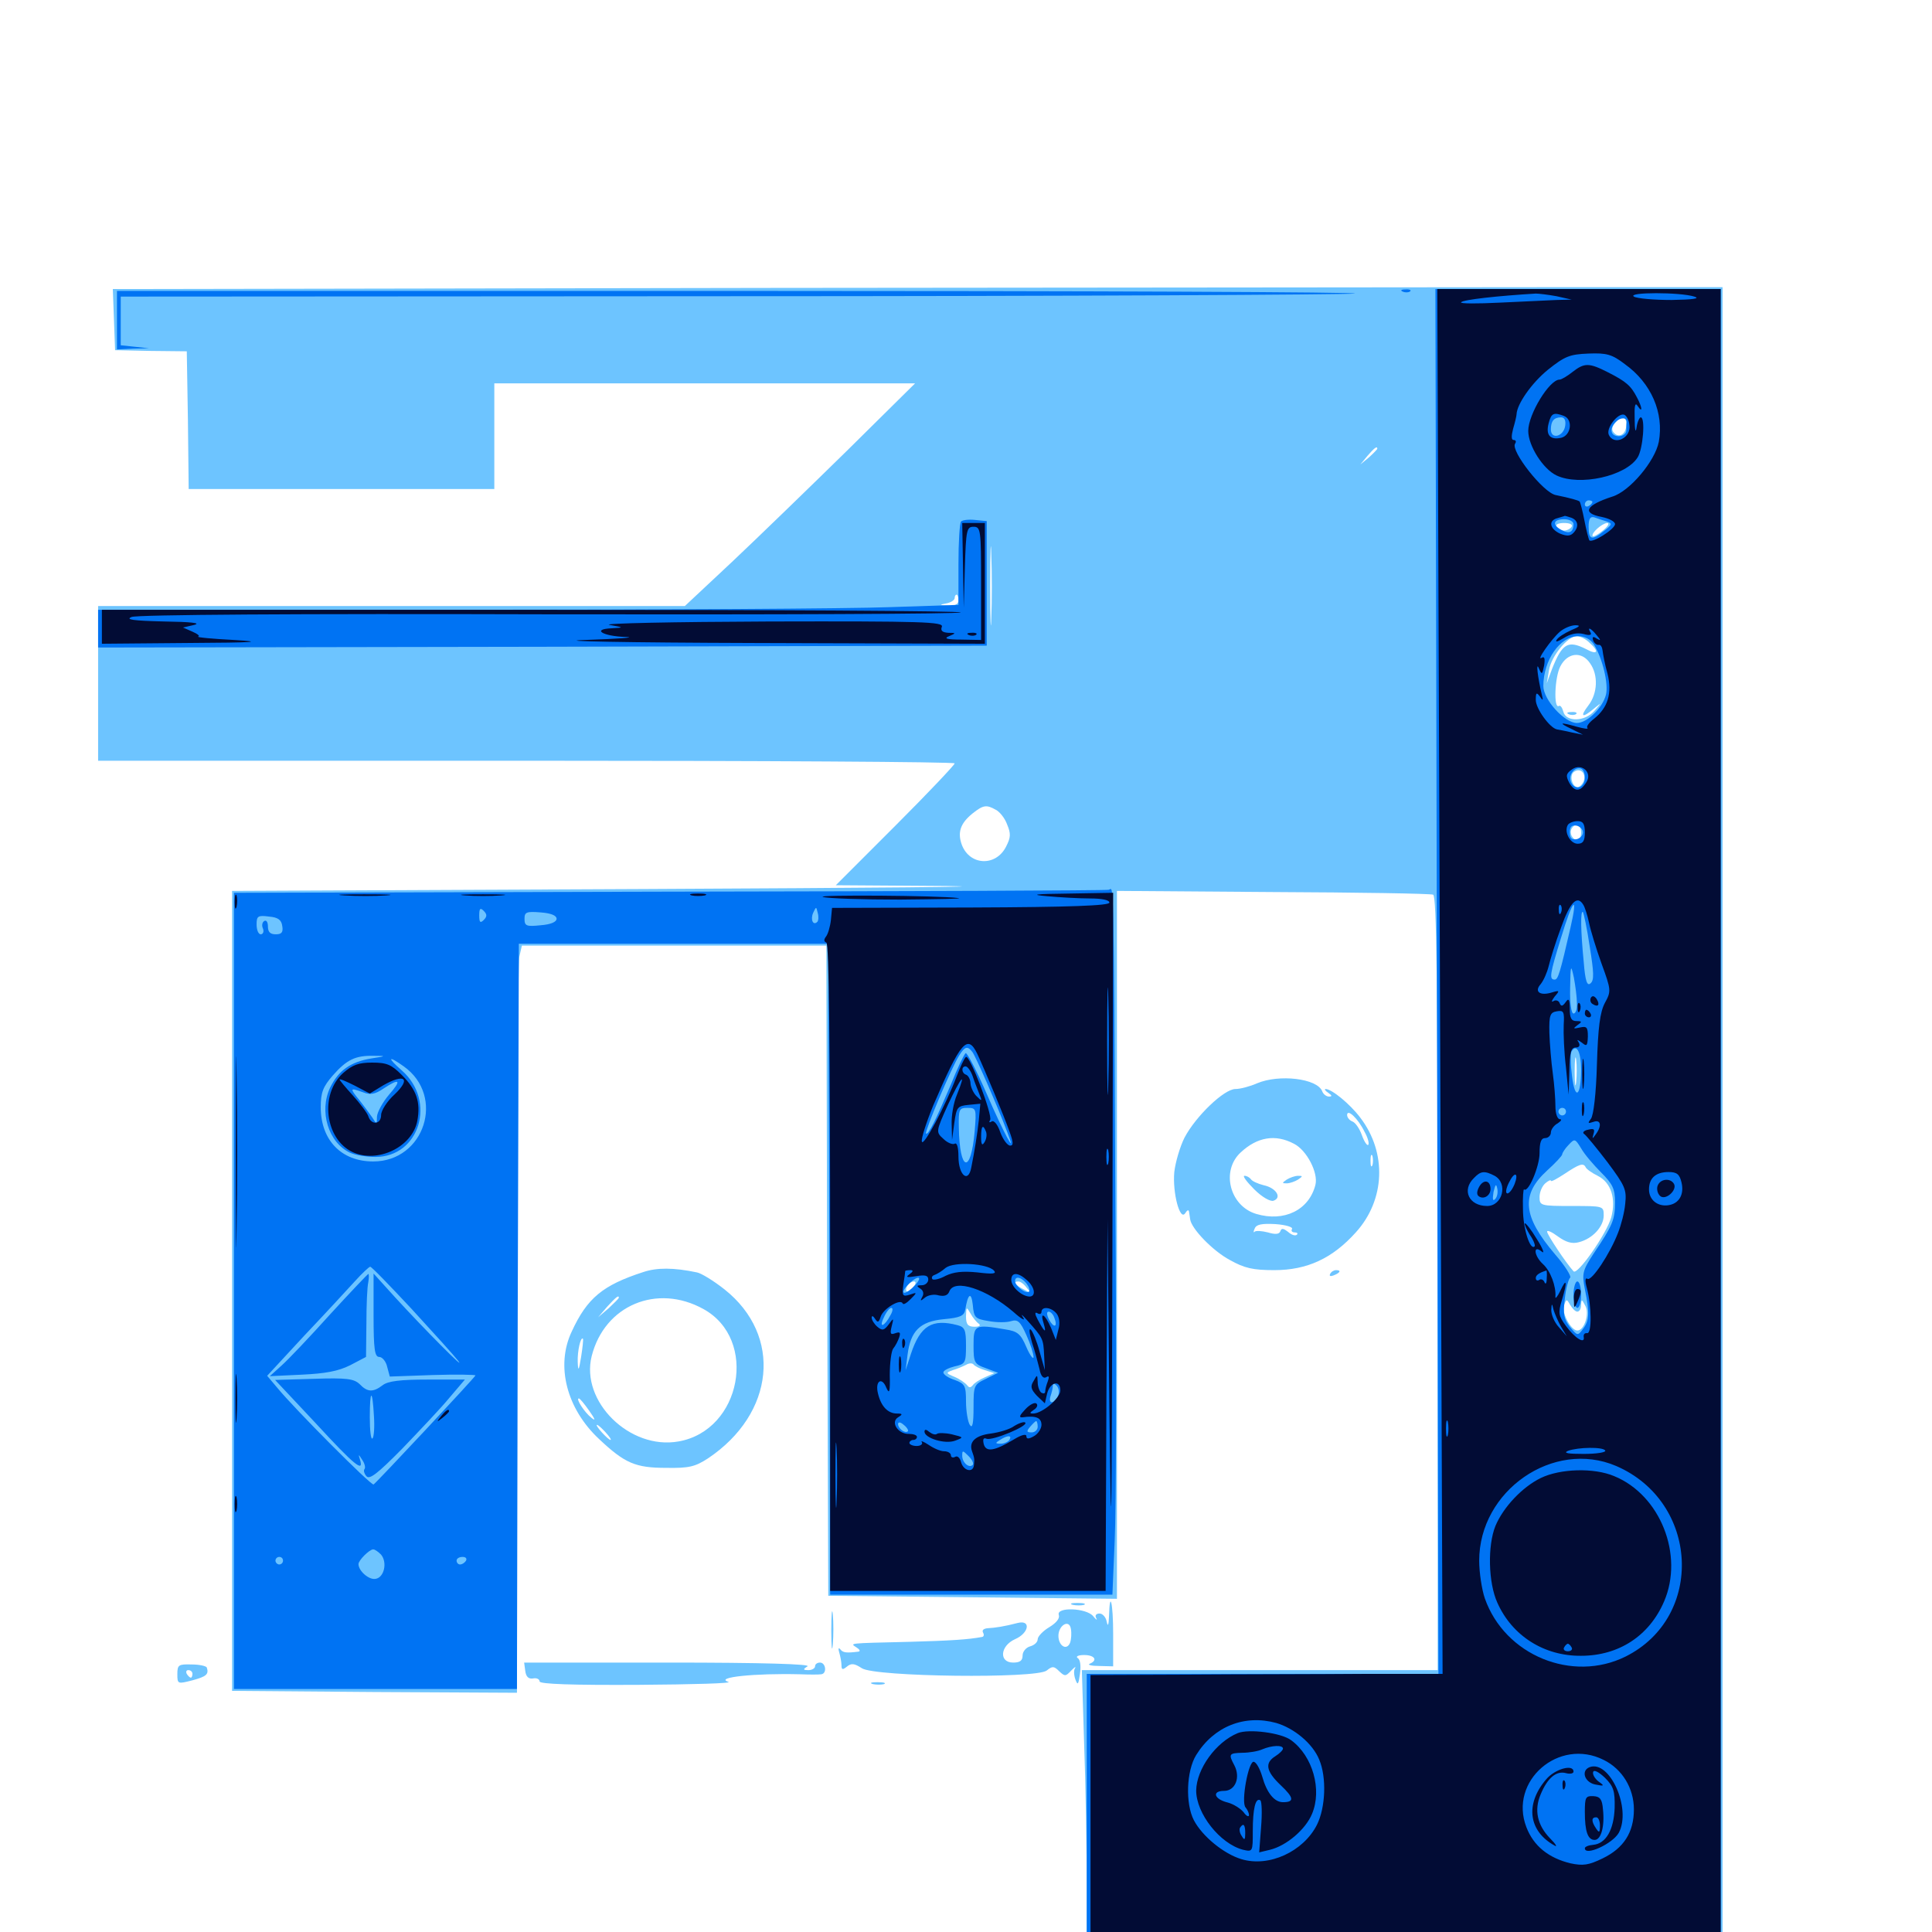<svg xmlns="http://www.w3.org/2000/svg" viewBox="0 -1000 1000 1000">
	<path fill="#6dc4ff" d="M400.781 -850.977L58.398 -850.391L58.984 -834.57L59.57 -818.75L78.125 -818.359L96.68 -818.164L97.266 -782.617L97.656 -746.875H176.758H255.859V-774.219V-801.562H364.844H473.633L438.477 -766.797C419.141 -747.852 392.383 -721.875 378.906 -709.18L354.492 -686.328H202.734H50.781V-646.289V-606.25H272.461C394.336 -606.25 494.141 -605.664 494.141 -604.883C494.141 -604.102 480.273 -589.453 463.477 -572.656L432.617 -541.797L490.234 -541.406C521.875 -541.016 451.562 -540.43 333.984 -539.844L120.117 -538.867V-331.836V-124.805L193.75 -124.219L267.578 -123.828V-311.133C267.578 -414.062 268.164 -501.172 268.75 -504.492L270.117 -510.547H348.828H427.734L428.125 -342.383L428.711 -174.023L503.516 -173.242L578.125 -172.461V-355.664V-538.867L658.594 -538.281C702.93 -538.086 740.43 -537.5 741.797 -536.914C743.555 -536.328 744.141 -494.141 744.141 -335.742V-135.547H651.953H559.961L561.133 -97.852C561.914 -77.344 562.5 -42.578 562.5 -20.703V18.75L727.148 18.359L891.602 17.773V-416.797V-851.367H817.383C776.562 -851.367 589.062 -851.172 400.781 -850.977ZM841.797 -780.273C841.797 -775.586 838.281 -773.047 835.547 -775.781C833.984 -777.344 834.18 -778.906 835.938 -781.055C839.258 -785.156 841.797 -784.766 841.797 -780.273ZM712.891 -767.773C712.891 -767.383 710.938 -765.43 708.594 -763.281L704.102 -759.57L707.812 -764.062C711.328 -768.164 712.891 -769.336 712.891 -767.773ZM507.422 -731.836C509.18 -732.422 507.617 -732.812 503.906 -732.812C500.195 -732.812 498.633 -732.422 500.586 -731.836C502.344 -731.445 505.469 -731.445 507.422 -731.836ZM513.086 -679.883C512.891 -671.094 512.5 -678.906 512.5 -697.07C512.5 -715.43 512.891 -722.461 513.086 -713.086C513.477 -703.711 513.477 -688.672 513.086 -679.883ZM813.477 -727.344C812.891 -726.367 811.133 -725.391 809.57 -725.391C808.008 -725.391 806.25 -726.367 805.664 -727.344C804.883 -728.516 806.641 -729.297 809.57 -729.297C812.5 -729.297 814.258 -728.516 813.477 -727.344ZM829.883 -725.586C827.344 -723.438 824.805 -722.07 824.414 -722.461C823.242 -723.828 829.102 -729.102 831.836 -729.297C833.203 -729.297 832.422 -727.734 829.883 -725.586ZM496.094 -689.258C496.094 -687.305 494.336 -686.328 490.82 -686.523C486.133 -686.914 485.938 -686.914 489.844 -687.695C492.188 -688.086 494.141 -689.453 494.141 -690.43C494.141 -691.406 494.531 -692.188 495.117 -692.188C495.703 -692.188 496.094 -690.82 496.094 -689.258ZM364.648 -687.109C365.43 -687.695 364.258 -688.281 362.109 -688.086C359.961 -688.086 359.375 -687.5 360.938 -686.914C362.305 -686.328 364.062 -686.523 364.648 -687.109ZM455.469 -686.914C469.727 -687.109 458.594 -687.5 430.664 -687.5C402.734 -687.5 391.016 -687.109 404.688 -686.914C418.359 -686.523 441.211 -686.523 455.469 -686.914ZM822.656 -667.383C827.93 -662.695 826.953 -660.742 820.898 -664.062C811.523 -668.75 808.594 -666.992 803.32 -653.711L800.586 -646.289L801.758 -653.125C802.93 -660.352 811.328 -670.703 816.211 -670.703C817.773 -670.703 820.703 -669.336 822.656 -667.383ZM447.852 -663.477C449.023 -664.062 448.047 -664.453 445.312 -664.453C442.578 -664.453 441.602 -664.062 442.969 -663.477C444.141 -663.086 446.484 -663.086 447.852 -663.477ZM465.43 -663.477C467.773 -663.867 465.43 -664.258 459.961 -664.258C454.688 -664.258 452.539 -663.867 455.664 -663.477C458.594 -663.086 462.891 -663.086 465.43 -663.477ZM508.398 -663.477C509.57 -664.062 508.594 -664.453 505.859 -664.453C503.125 -664.453 502.148 -664.062 503.516 -663.477C504.688 -663.086 507.031 -663.086 508.398 -663.477ZM823.047 -656.641C827.344 -650.586 826.953 -641.016 822.07 -634.766C817.578 -628.906 818.945 -628.125 825 -633.203C829.102 -636.523 829.102 -636.523 825.391 -632.227C820.508 -626.367 810.547 -626.172 809.18 -631.641C808.594 -633.789 807.617 -635.156 806.836 -634.57C804.102 -633.008 804.688 -649.414 807.617 -655.078C811.328 -662.305 818.75 -663.086 823.047 -656.641ZM819.727 -595.703C818.945 -593.945 817.578 -592.578 816.602 -592.578C813.672 -592.578 812.109 -599.023 814.844 -600.586C818.164 -602.734 821.094 -599.609 819.727 -595.703ZM515.43 -580.859C517.383 -579.883 520.117 -576.562 521.289 -573.242C523.242 -568.555 523.242 -566.602 520.703 -561.719C515.43 -551.367 501.953 -551.953 497.852 -562.695C495.508 -569.141 497.07 -573.828 503.32 -578.906C508.984 -583.398 510.547 -583.594 515.43 -580.859ZM818.359 -569.141C818.359 -566.992 817.578 -565.234 816.602 -565.234C813.867 -565.234 812.109 -568.75 813.477 -571.094C815.43 -574.414 818.359 -573.242 818.359 -569.141ZM570.898 -540.43C573.242 -540.82 571.289 -541.211 566.406 -541.211C561.523 -541.211 559.57 -540.82 562.109 -540.43C564.453 -540.039 568.359 -540.039 570.898 -540.43ZM815.82 -439.844C815.43 -436.328 815.039 -438.672 815.039 -445.117C815.039 -451.562 815.43 -454.492 815.82 -451.562C816.211 -448.633 816.211 -443.359 815.82 -439.844ZM820.703 -395.898C821.094 -394.922 823.828 -392.969 826.953 -391.406C833.984 -387.891 836.523 -379.492 833.984 -369.922C831.641 -361.523 816.406 -339.648 814.453 -341.992C810.547 -346.289 800.781 -360.938 800.781 -362.5C800.781 -363.477 803.32 -362.305 806.445 -359.961C810.547 -357.031 813.672 -356.055 817.188 -357.031C824.219 -358.789 830.078 -365.039 830.078 -370.898C830.078 -375.781 829.883 -375.781 813.477 -375.781C797.266 -375.781 796.875 -375.977 796.875 -380.469C796.875 -383.008 798.242 -386.133 799.805 -387.5C801.367 -388.867 802.734 -389.453 802.734 -388.867C802.734 -388.086 805.859 -389.844 809.766 -392.383C817.383 -397.461 819.531 -398.242 820.703 -395.898ZM472.656 -333.789C471.289 -332.031 469.727 -331.25 469.336 -331.641C467.969 -333.008 470.703 -336.719 473.047 -336.719C474.219 -336.719 474.219 -335.547 472.656 -333.789ZM531.445 -333.398C533.984 -330.469 533.789 -330.469 529.883 -332.617C525.195 -334.961 524.219 -336.719 527.148 -336.719C528.125 -336.719 530.078 -335.352 531.445 -333.398ZM816.406 -321.094C817.578 -321.094 818.359 -322.656 818.359 -324.609C818.555 -327.734 818.75 -327.539 820.508 -324.219C822.852 -320.312 820.117 -311.328 816.406 -311.328C813.086 -311.328 808.008 -320.898 809.57 -324.414C810.742 -327.734 810.938 -327.734 812.695 -324.609C813.867 -322.656 815.43 -321.094 816.406 -321.094ZM506.641 -314.844C507.812 -313.867 506.836 -313.281 504.492 -313.281C500.977 -313.281 500 -314.453 500 -318.75C500.195 -323.633 500.195 -323.828 502.344 -320.117C503.516 -317.969 505.469 -315.625 506.641 -314.844ZM509.766 -290.82L514.648 -289.258L509.766 -287.109C507.031 -285.938 504.297 -284.18 503.516 -283.008C502.344 -281.641 501.562 -281.641 500.586 -283.008C499.609 -284.18 496.875 -286.133 494.141 -287.305C489.453 -289.258 489.453 -289.453 493.164 -290.82C495.312 -291.406 498.438 -292.773 500 -293.555C501.562 -294.531 503.32 -294.531 503.906 -293.75C504.492 -292.969 507.031 -291.602 509.766 -290.82ZM812.109 -630.273C810.547 -630.859 811.133 -631.445 813.281 -631.445C815.43 -631.641 816.602 -631.055 815.82 -630.469C815.234 -629.883 813.477 -629.688 812.109 -630.273ZM650.586 -439.258C647.07 -437.695 641.992 -436.328 639.453 -436.328C633.594 -436.328 618.945 -422.266 613.086 -411.133C610.742 -406.445 608.398 -398.438 607.812 -393.359C606.836 -382.617 610.742 -367.773 613.477 -372.07C614.453 -373.633 615.234 -374.023 615.43 -372.852C615.625 -371.875 615.82 -370.117 616.016 -368.945C616.602 -364.062 627.734 -352.539 636.523 -347.852C644.141 -343.555 648.633 -342.578 659.57 -342.578C676.562 -342.578 689.648 -348.633 701.758 -362.109C716.992 -378.906 717.969 -403.32 704.102 -421.484C698.633 -428.711 689.258 -436.328 686.133 -436.328C685.352 -436.328 685.938 -435.352 687.5 -434.375C689.453 -433.008 689.648 -432.422 687.891 -432.422C686.523 -432.422 684.961 -433.594 684.375 -435.156C681.836 -441.797 662.109 -444.141 650.586 -439.258ZM706.25 -414.258C708.008 -411.133 708.789 -408.203 708.203 -407.422C707.617 -406.836 706.055 -409.18 704.883 -412.5C703.711 -415.82 701.562 -418.945 700 -419.531C698.438 -420.117 697.266 -421.68 697.266 -422.852C697.266 -426.367 702.93 -421.094 706.25 -414.258ZM669.727 -408.008C676.367 -404.688 682.422 -392.969 680.859 -386.719C677.539 -373.633 664.648 -367.383 650.195 -371.68C636.523 -375.781 631.836 -393.945 642.188 -403.516C650.781 -411.523 660.156 -413.086 669.727 -408.008ZM710.352 -396.875C709.766 -395.508 709.375 -396.484 709.375 -399.219C709.375 -401.953 709.766 -402.93 710.352 -401.758C710.742 -400.391 710.742 -398.047 710.352 -396.875ZM668.75 -363.867C668.164 -362.891 668.75 -362.109 670.117 -362.109C671.484 -362.109 671.875 -361.523 671.289 -360.938C670.508 -360.156 668.555 -360.742 666.797 -362.305C664.258 -364.258 663.281 -364.453 662.695 -362.695C662.109 -361.133 660.156 -360.938 656.25 -362.109C653.125 -362.891 650.195 -363.086 649.414 -362.5C648.828 -361.719 648.633 -362.5 649.414 -364.062C650.195 -366.211 652.93 -366.797 660.156 -366.406C665.625 -366.016 669.336 -364.844 668.75 -363.867ZM649.219 -384.375C653.32 -380.273 657.617 -377.93 659.18 -378.516C663.672 -380.078 660.547 -385.156 654.102 -386.523C650.977 -387.305 648.047 -388.672 647.461 -389.648C646.68 -390.625 645.312 -391.406 644.141 -391.406C642.969 -391.406 645.312 -388.281 649.219 -384.375ZM666.016 -389.453C663.477 -387.695 663.477 -387.5 666.016 -387.5C667.578 -387.5 670.312 -388.477 671.875 -389.453C674.414 -391.211 674.414 -391.406 671.875 -391.406C670.312 -391.406 667.578 -390.43 666.016 -389.453ZM333.008 -341.602C311.914 -334.766 303.906 -328.125 295.898 -310.742C287.5 -292.969 293.359 -270.703 310.156 -255.078C323.438 -242.578 328.906 -240.234 344.922 -240.234C356.641 -240.039 359.766 -240.82 366.406 -245.117C401.172 -268.359 405.078 -308.789 375 -332.617C369.336 -337.109 362.891 -341.016 360.742 -341.406C348.633 -343.945 340.039 -343.945 333.008 -341.602ZM320.312 -328.32C320.312 -327.93 317.969 -325.586 315.039 -322.852L309.57 -318.164L314.258 -323.633C318.75 -328.516 320.312 -329.883 320.312 -328.32ZM364.062 -322.461C392.578 -306.836 383.789 -259.57 351.172 -253.906C325.977 -249.414 300.391 -274.609 306.25 -298.047C312.891 -324.414 340.039 -335.742 364.062 -322.461ZM300.781 -297.656C299.609 -290.43 299.219 -289.844 299.023 -295.117C298.828 -300.781 300.586 -308.398 301.758 -307.031C301.953 -306.641 301.562 -302.539 300.781 -297.656ZM304.883 -269.922C308.203 -265.234 308.398 -264.258 306.055 -266.211C302.539 -268.945 297.852 -276.172 299.609 -276.172C300.195 -276.172 302.539 -273.242 304.883 -269.922ZM313.477 -258.594C315.43 -256.445 316.602 -254.688 316.016 -254.688C315.43 -254.688 313.477 -256.445 311.523 -258.594C309.57 -260.742 308.398 -262.5 308.984 -262.5C309.57 -262.5 311.523 -260.742 313.477 -258.594ZM325.195 -249.219C325.781 -249.805 324.805 -250.977 322.852 -251.562C320.117 -252.734 319.922 -252.539 321.68 -250.586C323.047 -249.219 324.609 -248.633 325.195 -249.219ZM688.477 -340.625C687.891 -339.453 688.672 -339.258 690.234 -339.844C693.75 -341.211 694.336 -342.578 691.602 -342.578C690.43 -342.578 689.062 -341.797 688.477 -340.625ZM430.273 -156.055C430.273 -147.461 430.664 -144.141 431.055 -148.828C431.445 -153.32 431.445 -160.352 431.055 -164.453C430.664 -168.359 430.273 -164.648 430.273 -156.055ZM555.273 -169.336C553.32 -169.922 554.492 -170.312 557.617 -170.312C560.938 -170.312 562.305 -169.922 561.133 -169.336C559.766 -168.945 557.031 -168.945 555.273 -169.336ZM574.023 -163.477C573.828 -158.789 573.438 -157.812 572.852 -160.547C572.461 -162.891 570.703 -164.844 569.141 -164.844C567.383 -164.844 566.602 -163.867 567.383 -162.5C568.164 -161.133 567.383 -161.523 565.82 -163.477C562.305 -167.773 546.484 -168.359 548.047 -164.062C548.633 -162.305 546.68 -159.961 543.164 -157.812C539.844 -155.859 537.109 -152.93 537.109 -151.562C537.109 -150 535.352 -148.438 533.203 -147.852C531.055 -147.266 529.297 -145.117 529.297 -143.164C529.297 -140.43 527.93 -139.453 524.414 -139.453C516.992 -139.453 517.578 -148.047 525.391 -151.562C532.617 -154.688 533.789 -161.719 526.758 -159.961C520.117 -158.203 515.039 -157.422 511.133 -157.227C509.18 -157.031 508.203 -156.25 508.789 -155.078C509.375 -154.102 509.375 -152.93 508.398 -152.734C501.367 -151.367 491.797 -150.781 470.703 -150.195C438.477 -149.414 439.844 -149.609 443.359 -147.266C444.922 -146.289 445.508 -145.312 444.336 -145.117C438.086 -144.336 436.328 -144.531 434.961 -146.289C433.984 -147.461 433.789 -146.68 434.375 -144.727C434.961 -142.773 435.547 -139.648 435.547 -138.086C435.547 -135.742 436.133 -135.547 438.281 -137.305C440.625 -139.258 442.188 -139.062 446.094 -136.523C452.93 -132.031 536.523 -131.055 541.797 -135.352C544.727 -137.695 545.508 -137.695 548.242 -134.961C551.172 -132.227 551.562 -132.227 554.492 -135.352C556.25 -137.109 557.031 -137.695 556.445 -136.523C555.664 -135.547 555.859 -132.812 556.641 -130.664C557.812 -127.539 558.203 -127.93 558.984 -133.594C559.57 -137.695 559.18 -141.016 557.812 -141.797C556.641 -142.578 558.008 -143.359 561.133 -143.359C566.602 -143.359 568.359 -140.625 564.062 -138.867C562.695 -138.281 564.844 -137.695 568.945 -137.695L576.172 -137.5V-154.102C576.172 -170.508 574.414 -177.539 574.023 -163.477ZM553.906 -149.805C552.344 -145.703 548.242 -147.656 547.852 -152.734C547.461 -158.594 553.516 -162.305 554.297 -156.836C554.688 -154.688 554.492 -151.562 553.906 -149.805ZM458.984 -142.578C458.984 -142.969 458.203 -143.359 457.031 -143.359C456.055 -143.359 455.078 -142.383 455.078 -141.211C455.078 -140.234 456.055 -139.844 457.031 -140.43C458.203 -141.016 458.984 -141.992 458.984 -142.578ZM91.797 -133.398C91.797 -128.32 91.992 -128.32 99.609 -130.273C106.836 -132.227 108.203 -133.398 107.031 -136.914C106.641 -137.695 103.125 -138.477 99.219 -138.477C92.383 -138.672 91.797 -138.281 91.797 -133.398ZM99.609 -133.594C99.609 -132.617 99.219 -131.641 98.828 -131.641C98.242 -131.641 97.266 -132.617 96.68 -133.594C96.094 -134.766 96.484 -135.547 97.461 -135.547C98.633 -135.547 99.609 -134.766 99.609 -133.594ZM271.875 -135.156C272.266 -132.031 273.633 -130.859 275.977 -131.25C277.734 -131.641 279.297 -130.859 279.297 -129.688C279.297 -128.32 296.094 -127.734 330.664 -127.93C358.789 -128.125 379.688 -128.711 376.953 -129.492C369.727 -131.836 390.82 -133.984 414.062 -133.398C418.945 -133.203 423.828 -133.203 425 -133.398C428.125 -133.594 427.539 -139.453 424.414 -139.453C423.047 -139.453 421.875 -138.672 421.875 -137.5C421.875 -136.523 420.312 -135.547 418.555 -135.547C415.625 -135.547 415.43 -135.938 417.969 -137.5C419.922 -138.672 395.117 -139.453 346.094 -139.453H271.289ZM451.758 -128.32C449.805 -128.906 450.977 -129.297 454.102 -129.297C457.422 -129.297 458.789 -128.906 457.617 -128.32C456.25 -127.93 453.516 -127.93 451.758 -128.32Z"/>
	<path fill="#0073f3" d="M60.547 -834.375V-819.141L68.945 -819.531L77.148 -819.727L69.922 -820.508L62.5 -821.289V-833.984V-846.484L377.539 -846.68C550.586 -846.68 696.289 -847.461 701.172 -848.047C706.055 -848.828 563.867 -849.414 385.352 -849.414H60.547ZM726.172 -849.023C724.609 -849.609 725.195 -850.195 727.344 -850.195C729.492 -850.391 730.664 -849.805 729.883 -849.219C729.297 -848.633 727.539 -848.438 726.172 -849.023ZM743.75 -491.992L744.531 -133.594H653.516H562.5V-58.398V16.797H726.562H890.625V-416.797V-850.391H816.797H742.969ZM810.156 -779.688C809.375 -774.023 802.734 -772.266 802.734 -777.734C802.734 -782.031 804.297 -783.984 808.008 -783.984C809.766 -783.984 810.547 -782.422 810.156 -779.688ZM841.992 -781.445C841.797 -780.664 841.797 -778.711 841.797 -777.148C841.797 -775.586 840.039 -774.219 837.891 -774.219C833.594 -774.219 832.812 -778.125 836.328 -781.641C838.867 -784.18 842.188 -783.984 841.992 -781.445ZM824.219 -740.234C824.219 -739.648 823.438 -738.672 822.266 -738.086C821.289 -737.5 820.312 -737.891 820.312 -738.867C820.312 -740.039 821.289 -741.016 822.266 -741.016C823.438 -741.016 824.219 -740.625 824.219 -740.234ZM831.641 -730.078C834.57 -729.102 834.57 -728.516 830.273 -725.195C824.023 -720.117 822.266 -720.508 822.266 -727.344C822.266 -731.445 823.047 -732.812 825.195 -732.227C826.758 -731.641 829.688 -730.664 831.641 -730.078ZM814.453 -728.711C814.453 -724.609 812.305 -723.438 808.398 -725.586C803.125 -728.32 803.906 -731.25 809.57 -731.25C812.305 -731.25 814.453 -730.078 814.453 -728.711ZM825 -666.406C829.492 -659.18 832.617 -646.094 831.25 -640.43C829.492 -633.594 821.484 -625.781 816.211 -625.781C809.766 -625.781 798.828 -637.891 798.828 -644.922C798.828 -658.203 807.422 -670.703 816.797 -670.703C820.312 -670.703 823.242 -669.141 825 -666.406ZM820.312 -597.461C820.312 -592.578 815.82 -590.625 813.477 -594.531C811.523 -597.656 813.867 -602.344 817.383 -602.344C819.141 -602.344 820.312 -600.586 820.312 -597.461ZM819.336 -569.141C819.336 -567.578 817.773 -566.016 816.016 -565.625C813.477 -565.234 812.5 -566.211 812.5 -569.141C812.5 -572.07 813.477 -573.047 816.016 -572.656C817.773 -572.266 819.336 -570.703 819.336 -569.141ZM812.891 -519.922C807.422 -496.094 806.445 -492.969 804.688 -492.969C801.758 -492.969 802.148 -495.703 808.008 -514.648C814.062 -534.766 816.992 -537.695 812.891 -519.922ZM822.852 -509.961C825 -496.68 825.195 -492.578 823.242 -491.016C821.484 -489.453 820.508 -492.188 819.727 -502.148C818.164 -517.969 817.969 -529.102 819.336 -527.93C819.727 -527.344 821.484 -519.336 822.852 -509.961ZM816.211 -480.859C816.406 -477.734 815.625 -475.391 814.453 -475.391C813.281 -475.391 812.5 -480.859 812.695 -488.672C812.891 -500.781 813.086 -501.172 814.648 -493.945C815.43 -489.648 816.211 -483.789 816.211 -480.859ZM802.148 -487.891C802.93 -488.477 801.758 -489.062 799.609 -488.867C797.461 -488.867 796.875 -488.281 798.438 -487.695C799.805 -487.109 801.562 -487.305 802.148 -487.891ZM818.359 -446.484C818.359 -432.422 815.234 -430.078 813.672 -442.969C812.891 -449.023 812.695 -454.688 813.477 -455.859C816.016 -459.961 818.359 -455.469 818.359 -446.484ZM810.547 -424.609C810.547 -423.633 809.766 -422.656 808.594 -422.656C807.617 -422.656 806.641 -423.633 806.641 -424.609C806.641 -425.781 807.617 -426.562 808.594 -426.562C809.766 -426.562 810.547 -425.781 810.547 -424.609ZM828.711 -393.164C834.766 -387.109 835.938 -384.57 835.938 -377.734C835.938 -368.75 834.766 -365.82 825 -351.367C819.141 -342.383 818.75 -341.016 820.312 -332.812C822.852 -320.312 822.656 -316.406 819.336 -312.109C816.602 -308.398 816.406 -308.594 812.5 -313.281C809.375 -317.383 808.984 -319.922 809.961 -327.93C810.547 -333.398 811.914 -338.086 812.695 -338.672C813.477 -339.258 810.156 -344.727 804.883 -350.781C788.086 -370.508 787.109 -381.641 800.781 -394.141C805.078 -398.047 808.594 -401.758 808.594 -402.539C808.594 -403.125 809.961 -405.469 811.914 -407.422C815.039 -410.742 815.234 -410.742 818.359 -405.664C820.117 -402.539 824.805 -397.07 828.711 -393.164ZM773.828 -379.297C772.656 -378.125 772.461 -379.297 773.047 -383.008C774.023 -387.109 774.414 -387.5 775 -384.766C775.391 -382.812 775 -380.469 773.828 -379.297ZM814.453 -329.883C814.453 -326.172 815.43 -323.047 816.406 -323.047C817.578 -323.047 818.359 -326.172 818.359 -329.883C818.359 -333.594 817.578 -336.719 816.406 -336.719C815.43 -336.719 814.453 -333.594 814.453 -329.883ZM497.461 -730.078C496.68 -729.297 496.094 -719.336 496.094 -707.812V-686.914L460.547 -685.742C441.211 -684.961 341.016 -684.375 237.891 -684.375H50.781V-674.609V-664.844L280.859 -665.234L510.742 -665.82V-698.047V-730.273L504.883 -730.859C501.562 -731.25 498.242 -730.859 497.461 -730.078ZM346.289 -538.477L121.094 -537.891V-331.836V-125.781H194.336H267.578L267.969 -318.75L268.555 -511.523H348.633H428.711L429.297 -343.164L429.688 -174.609H502.734H575.781L576.953 -202.539C577.734 -217.773 577.93 -294.531 577.344 -372.852C576.367 -554.102 576.562 -539.844 573.828 -539.453C572.461 -539.062 469.922 -538.672 346.289 -538.477ZM250.391 -523.828C248.633 -522.07 248.047 -522.461 248.047 -526.172C248.047 -529.883 248.633 -530.273 250.391 -528.516C252.148 -526.758 252.148 -525.586 250.391 -523.828ZM423.047 -522.852C420.898 -520.703 419.336 -524.023 420.898 -527.539C422.461 -530.859 422.461 -530.859 423.242 -527.539C423.828 -525.586 423.633 -523.438 423.047 -522.852ZM288.086 -524.414C288.086 -522.852 285.156 -521.484 279.883 -521.094C272.461 -520.312 271.484 -520.703 271.484 -524.414C271.484 -527.93 272.461 -528.32 279.883 -527.734C285.156 -527.344 288.086 -526.172 288.086 -524.414ZM146.094 -520.703C146.68 -517.383 145.703 -516.406 142.773 -516.406C139.844 -516.406 138.672 -517.578 138.672 -520.508C138.672 -522.656 137.891 -524.023 136.719 -523.242C135.742 -522.656 135.352 -520.898 136.133 -519.336C136.719 -517.773 136.133 -516.406 134.961 -516.406C133.789 -516.406 132.812 -518.555 132.812 -521.484C132.812 -525.781 133.398 -526.367 139.258 -525.586C143.945 -525.195 145.703 -523.828 146.094 -520.703ZM503.32 -455.469C505.078 -453.125 516.797 -426.367 521.484 -413.672C526.758 -400.195 519.336 -413.867 510.742 -433.789C505.469 -445.898 500.586 -455.273 499.805 -454.883C499.023 -454.297 495.508 -447.07 492.188 -438.672C484.375 -420.312 480.469 -412.305 479.297 -413.281C478.516 -414.258 492.383 -447.266 496.484 -453.711C499.414 -458.398 500.781 -458.789 503.32 -455.469ZM192.188 -452.148C181.445 -450.391 175.195 -445.898 170.898 -437.109C165.039 -424.805 169.922 -408.594 181.25 -403.32C183.789 -402.148 189.648 -401.172 194.336 -401.172C217.188 -401.172 225.977 -430.078 208.008 -445.898C200.195 -452.734 200.781 -453.906 208.984 -448.047C230.664 -432.617 219.727 -398.828 193.164 -398.828C176.758 -398.828 166.016 -409.766 166.016 -426.953C166.016 -434.57 167.188 -437.5 172.266 -443.359C179.492 -451.562 183.984 -453.711 193.359 -453.516C200.195 -453.516 200 -453.32 192.188 -452.148ZM201.367 -433.398C198.047 -429.492 195.312 -424.414 195.117 -422.07C195.117 -417.969 194.922 -417.969 192.773 -421.484C191.406 -423.438 188.281 -427.734 185.938 -430.664C180.859 -436.914 181.055 -437.109 188.086 -434.57C191.602 -433.203 194.141 -433.594 198.438 -436.523C207.031 -442.188 208.008 -441.016 201.367 -433.398ZM504.492 -414.453C502.539 -391.992 496.68 -393.359 496.289 -416.406C496.094 -425.977 496.484 -426.562 500.781 -426.562C505.273 -426.562 505.469 -426.172 504.492 -414.453ZM505.859 -343.359C505.859 -343.75 504.102 -344.531 501.953 -345.117C499.805 -345.703 498.047 -345.312 498.047 -344.336C498.047 -343.359 499.805 -342.578 501.953 -342.578C504.102 -342.578 505.859 -342.969 505.859 -343.359ZM213.086 -322.461C224.219 -310.352 235.156 -298.242 237.109 -295.703C241.992 -289.453 219.336 -312.305 204.492 -328.516L193.359 -340.82V-319.336C193.359 -301.562 193.945 -297.656 196.289 -297.656C197.852 -297.656 199.805 -295.312 200.391 -292.578L201.758 -287.5L223.828 -288.281C236.133 -288.672 246.094 -288.477 246.094 -288.086C246.094 -287.305 194.727 -232.422 193.359 -231.641C191.992 -231.055 152.344 -270.898 143.555 -281.641L138.281 -287.891L157.422 -308.594C168.164 -319.922 179.883 -332.617 183.594 -336.719C187.305 -340.82 191.016 -344.336 191.602 -344.336C192.188 -344.531 201.758 -334.57 213.086 -322.461ZM473.633 -334.766C471.68 -332.617 469.141 -330.859 468.164 -330.859C466.992 -330.859 467.773 -332.617 469.727 -334.766C471.68 -336.914 474.219 -338.672 475.195 -338.672C476.367 -338.672 475.586 -336.914 473.633 -334.766ZM531.25 -335.742C532.617 -333.984 533.203 -332.227 532.617 -331.445C531.055 -330.078 525.391 -334.375 525.391 -336.914C525.391 -339.648 528.516 -339.062 531.25 -335.742ZM511.719 -316.211C516.016 -315.43 521.094 -315.43 523.438 -316.211C526.758 -317.188 528.125 -316.016 531.25 -308.984C533.398 -304.297 534.961 -299.219 534.961 -297.656C534.961 -296.094 533.203 -298.242 531.25 -302.734C528.32 -309.57 526.758 -310.938 520.312 -311.914C504.492 -314.648 503.906 -314.258 503.906 -303.711C503.906 -294.727 504.297 -293.945 510.352 -291.797L516.602 -289.453L510.352 -286.328C504.102 -283.398 503.906 -282.812 503.906 -271.484C503.906 -263.086 503.32 -260.352 501.953 -262.5C500.977 -264.062 500 -269.531 500 -274.609C500 -282.812 499.414 -283.789 494.141 -285.742C491.016 -286.719 488.281 -288.477 488.281 -289.648C488.281 -290.625 491.016 -291.992 494.141 -292.773C499.609 -293.945 500 -294.531 500 -303.516C500 -311.523 499.414 -313.086 495.703 -314.062C482.422 -317.578 476.367 -313.867 471.484 -299.219L468.75 -290.82L469.727 -298.633C471.289 -311.133 476.172 -316.016 488.477 -317.188C497.07 -317.969 499.023 -318.945 499.609 -322.07C500.977 -330.469 502.734 -331.641 503.516 -324.609C504.102 -317.969 504.688 -317.383 511.719 -316.211ZM460.938 -319.336C457.812 -313.281 454.688 -312.305 457.422 -317.969C458.594 -320.703 460.352 -323.047 461.328 -323.047C462.305 -323.047 462.109 -321.289 460.938 -319.336ZM545.703 -317.969C547.656 -313.086 545.508 -312.305 542.969 -316.992C541.797 -319.336 541.602 -321.094 542.773 -321.094C543.75 -321.094 545.117 -319.727 545.703 -317.969ZM547.656 -277.539C547.07 -275.781 545.508 -274.219 544.531 -274.219C543.359 -274.219 543.164 -275.586 543.75 -277.344C544.336 -279.102 544.922 -281.445 544.922 -282.617C544.922 -284.18 545.508 -284.18 546.875 -282.812C548.047 -281.641 548.438 -279.297 547.656 -277.539ZM469.922 -259.18C468.555 -257.812 464.844 -260.547 464.844 -262.891C464.844 -264.062 466.016 -264.062 467.773 -262.5C469.531 -261.133 470.312 -259.57 469.922 -259.18ZM537.109 -261.523C537.109 -259.961 535.742 -258.594 533.984 -258.594C531.25 -258.594 531.25 -259.18 533.203 -261.523C534.57 -263.086 535.938 -264.453 536.328 -264.453C536.719 -264.453 537.109 -263.086 537.109 -261.523ZM522.461 -254.688C521.875 -253.711 519.727 -252.734 517.969 -252.734C515.039 -252.734 515.039 -253.125 517.578 -254.688C521.484 -257.227 524.023 -257.227 522.461 -254.688ZM487.305 -251.172C487.891 -251.758 486.914 -252.93 484.961 -253.516C482.227 -254.688 482.031 -254.492 483.789 -252.539C485.156 -251.172 486.719 -250.586 487.305 -251.172ZM503.516 -241.797C501.562 -239.844 498.047 -242.969 498.047 -246.484C498.047 -249.414 498.242 -249.414 501.367 -246.289C503.125 -244.531 504.102 -242.578 503.516 -241.797ZM197.266 -195.312C200.586 -191.211 198.828 -183.594 194.531 -182.812C191.016 -182.031 185.547 -186.914 185.547 -190.43C185.547 -192.383 191.211 -198.047 193.164 -198.047C194.141 -198.047 195.898 -196.68 197.266 -195.312ZM146.484 -192.188C146.484 -191.211 145.703 -190.234 144.531 -190.234C143.555 -190.234 142.578 -191.211 142.578 -192.188C142.578 -193.359 143.555 -194.141 144.531 -194.141C145.703 -194.141 146.484 -193.359 146.484 -192.188ZM241.211 -192.188C240.625 -191.211 239.258 -190.234 238.086 -190.234C237.109 -190.234 236.328 -191.211 236.328 -192.188C236.328 -193.359 237.695 -194.141 239.453 -194.141C241.016 -194.141 241.797 -193.359 241.211 -192.188ZM170.898 -319.727C160.352 -308.008 149.023 -296.094 145.703 -293.164L139.648 -287.695L156.25 -288.477C168.359 -289.062 175 -290.234 181.25 -293.359L189.453 -297.656L189.648 -314.844C189.648 -324.219 190.039 -333.789 190.625 -336.328C191.016 -338.672 191.016 -340.625 190.625 -340.625C190.43 -340.625 181.445 -331.25 170.898 -319.727ZM162.5 -286.328L142.383 -285.742L163.281 -263.477C183.594 -241.406 188.477 -237.5 186.328 -244.531C185.352 -247.461 185.547 -247.461 187.5 -244.336C188.867 -242.383 189.258 -240.234 188.672 -239.648C188.086 -238.867 188.477 -237.305 189.648 -235.938C191.211 -233.984 195.312 -237.109 208.398 -250.391C217.383 -259.766 228.516 -271.484 232.812 -276.758L240.625 -285.938H221.289C207.227 -285.938 200.781 -285.156 198.047 -283.008C193.164 -279.297 190.234 -279.297 186.133 -283.594C183.203 -286.328 179.492 -286.914 162.5 -286.328ZM193.555 -266.992C193.945 -261.328 193.555 -256.055 192.773 -255.469C191.992 -254.688 191.406 -259.57 191.406 -266.406C191.406 -281.055 192.773 -281.445 193.555 -266.992Z"/>
	<path fill="#020c35" d="M745.312 -491.992L746.68 -133.594H705.859C683.398 -133.398 642.383 -133.398 614.844 -133.203L564.453 -133.008V-58.008V16.797H727.539H890.625V-416.797V-850.391H817.188H743.945ZM805.664 -846.68L813.477 -844.922L805.664 -844.727C801.367 -844.531 788.281 -843.945 776.367 -843.359C764.648 -842.773 755.469 -842.773 756.25 -843.555C757.422 -844.922 775.391 -846.875 794.922 -848.047C796.484 -848.047 801.367 -847.461 805.664 -846.68ZM876.953 -846.484C880.273 -845.508 876.562 -844.922 865.234 -844.727C856.055 -844.727 847.266 -845.508 845.703 -846.484C841.992 -848.828 869.727 -848.828 876.953 -846.484ZM841.016 -811.523C854.688 -801.758 861.328 -786.328 858.594 -771.289C856.641 -761.328 843.555 -745.703 834.57 -742.969C820.703 -738.477 818.555 -734.375 829.102 -732.422C832.812 -731.641 835.938 -730.078 835.938 -728.711C835.938 -726.172 824.219 -718.75 822.656 -720.312C822.266 -720.898 821.094 -725.391 820.117 -730.469C819.141 -735.547 817.969 -740.039 817.578 -740.43C816.992 -741.016 812.891 -742.188 805.273 -743.75C798.828 -744.922 781.836 -766.602 784.18 -770.312C784.961 -771.484 784.57 -772.266 783.398 -772.266C782.227 -772.266 782.227 -774.414 783.203 -778.125C784.18 -781.445 784.961 -784.766 784.961 -785.547C785.156 -790.82 792.773 -801.758 801.172 -808.594C809.961 -815.625 812.5 -816.602 822.07 -816.992C831.641 -817.383 834.375 -816.602 841.016 -811.523ZM813.281 -732.031C816.992 -730.664 817.383 -727.148 814.258 -724.023C812.695 -722.461 810.742 -722.461 807.422 -723.828C801.953 -726.367 801.367 -730.664 806.25 -731.836C808.008 -732.422 809.766 -732.812 809.961 -733.008C810.156 -733.008 811.523 -732.617 813.281 -732.031ZM813.281 -673.828C809.766 -672.266 806.445 -670.117 805.664 -668.75C804.883 -667.383 806.445 -667.969 809.375 -669.727C812.695 -671.875 816.211 -672.656 819.531 -671.875C822.852 -670.898 824.023 -671.289 823.242 -672.656C821.289 -675.781 823.438 -675 826.367 -671.289C828.711 -668.555 828.711 -668.164 826.367 -669.531C824.609 -670.703 824.023 -670.508 824.609 -668.555C825.195 -666.992 826.562 -666.016 827.539 -666.211C828.516 -666.406 829.297 -665.039 829.492 -663.281C829.688 -661.523 830.664 -656.055 832.031 -651.367C834.57 -641.211 832.227 -633.594 825 -627.93C822.461 -625.977 820.898 -623.828 821.68 -623.242C822.266 -622.461 819.922 -622.852 816.211 -623.828C807.227 -626.367 806.445 -625.977 813.477 -622.656L819.336 -619.727L813.477 -620.898C810.352 -621.68 806.836 -622.266 805.859 -622.461C802.148 -623.242 794.922 -633.203 794.922 -637.695C794.922 -641.602 795.312 -641.797 797.07 -639.453C798.633 -637.109 798.828 -637.305 798.047 -640.43C795.898 -649.414 794.922 -658.008 796.484 -654.102C798.047 -650.586 798.242 -650.781 799.219 -655.469C799.805 -659.18 799.414 -660.352 798.047 -659.57C794.727 -657.422 802.93 -669.141 807.422 -673.047C809.766 -675 813.281 -676.367 815.43 -676.367C818.359 -676.367 817.578 -675.586 813.281 -673.828ZM821.094 -595.117C817.969 -590.039 815.039 -590.039 812.305 -594.727C810.352 -598.438 810.547 -599.609 813.672 -601.758C818.555 -605.273 824.414 -600.195 821.094 -595.117ZM820.312 -569.141C820.312 -564.648 819.336 -563.281 816.602 -563.281C812.695 -563.281 809.375 -569.531 811.523 -573.047C812.109 -574.023 814.453 -575 816.602 -575C819.336 -575 820.312 -573.633 820.312 -569.141ZM819.531 -531.641C820.312 -530.469 821.68 -526.172 822.461 -522.461C823.242 -518.555 826.172 -508.984 828.906 -501.367C833.984 -487.5 833.984 -486.914 830.664 -480.859C828.125 -475.977 827.148 -468.164 826.562 -449.023C826.172 -434.18 824.805 -422.461 823.438 -420.898C821.68 -418.555 821.875 -418.359 824.805 -419.336C828.516 -420.703 829.297 -417.383 825.977 -412.891C824.219 -410.352 824.023 -410.352 824.805 -413.086C825.586 -415.625 825 -416.016 821.875 -415.234C819.727 -414.844 818.945 -413.672 819.922 -413.086C820.898 -412.5 826.367 -405.859 832.031 -398.438C841.211 -386.133 841.992 -384.18 841.211 -376.953C840.82 -372.461 839.062 -365.82 837.5 -361.914C833.398 -351.172 823.828 -336.719 821.68 -338.086C820.508 -338.867 820.312 -337.109 821.289 -333.594C823.828 -324.414 824.023 -309.57 821.484 -309.961C820.312 -310.156 819.531 -309.375 819.727 -308.008C820.508 -304.102 815.234 -307.227 810.547 -313.672C806.641 -318.945 806.445 -320.508 808.398 -326.953C811.328 -336.719 810.938 -339.062 807.617 -331.836C806.055 -328.711 804.883 -327.344 805.078 -328.906C805.469 -334.18 802.539 -342.188 798.633 -345.703C793.945 -350 793.359 -356.055 798.047 -352.148C799.609 -350.781 798.633 -353.711 795.508 -358.594C792.578 -363.477 789.648 -367.188 789.258 -366.797C788.867 -366.406 790.039 -363.867 791.797 -360.938C793.75 -358.203 794.727 -355.469 794.336 -354.883C791.992 -352.539 788.281 -364.062 788.281 -374.219C788.086 -380.273 788.477 -384.766 788.867 -384.375C791.016 -382.422 796.875 -396.289 796.875 -403.125C796.875 -408.789 797.656 -410.938 799.805 -410.938C801.367 -410.938 802.734 -412.305 802.734 -413.867C802.734 -415.234 804.297 -417.578 806.25 -418.555C808.008 -419.727 808.594 -420.703 807.422 -420.703C806.055 -420.703 805.078 -423.633 805.078 -427.539C805.078 -431.25 804.492 -438.867 803.711 -444.531C802.93 -450.195 802.148 -459.57 801.953 -465.43C801.758 -474.609 802.344 -475.977 805.859 -476.562C809.375 -477.148 809.766 -476.367 809.375 -469.531C809.18 -465.234 809.57 -455.273 810.547 -447.461L811.914 -433.398L812.305 -445.703C812.5 -455.273 813.086 -457.812 815.625 -457.812C817.383 -457.812 817.969 -458.789 817.188 -460.352C816.016 -462.109 816.211 -462.109 818.75 -460.352C821.289 -458.203 821.68 -458.594 821.875 -463.477C821.875 -468.359 821.289 -468.945 817.773 -468.164C814.258 -467.383 814.062 -467.578 816.406 -469.336C818.945 -471.094 818.945 -471.484 816.016 -471.484C813.281 -471.484 812.5 -473.047 812.5 -477.93C812.5 -482.812 811.914 -483.594 810.352 -481.25C808.789 -479.102 808.008 -478.906 807.227 -480.859C806.836 -482.031 805.273 -482.617 804.102 -481.836C802.734 -481.055 803.125 -482.031 804.688 -484.18C807.422 -487.305 807.227 -487.5 803.32 -486.328C797.07 -484.375 793.945 -486.719 797.461 -490.625C799.023 -492.578 800.781 -496.68 801.562 -499.805C802.344 -503.125 805.078 -512.109 808.008 -519.922C812.695 -533.203 816.406 -536.914 819.531 -531.641ZM808.008 -527.734C807.422 -526.172 806.836 -526.758 806.836 -528.906C806.641 -531.055 807.227 -532.227 807.812 -531.445C808.398 -530.859 808.594 -529.102 808.008 -527.734ZM863.086 -396.484C863.477 -396.875 861.719 -397.266 858.789 -397.266C856.055 -397.266 853.125 -396.289 852.539 -395.312C851.367 -393.359 860.742 -394.531 863.086 -396.484ZM773.633 -391.406C780.664 -387.5 777.734 -375.781 769.727 -375.781C760.352 -375.781 756.445 -383.984 762.891 -390.234C766.406 -393.945 768.359 -394.141 773.633 -391.406ZM783.203 -385.547C782.031 -383.203 780.469 -381.836 779.883 -382.422C779.102 -383.008 779.883 -385.938 781.445 -388.672C782.812 -391.406 784.375 -392.773 784.766 -391.602C785.156 -390.625 784.375 -387.695 783.203 -385.547ZM870.312 -388.086C871.875 -381.836 869.141 -376.953 863.477 -376.172C858.008 -375.391 853.516 -378.906 853.516 -384.375C853.516 -390.234 857.031 -393.359 863.672 -393.359C867.969 -393.359 869.336 -392.188 870.312 -388.086ZM800.586 -338.281C800.586 -335.742 800 -334.961 799.414 -336.328C799.023 -337.5 797.656 -338.281 796.68 -337.5C795.703 -336.914 794.922 -337.305 794.922 -338.477C794.922 -340.039 796.68 -341.211 800.391 -342.383C800.586 -342.578 800.781 -340.625 800.586 -338.281ZM808.008 -313.281L810.938 -308.398L806.836 -313.086C804.492 -315.625 802.93 -319.531 802.93 -321.875C803.125 -325.586 803.32 -325.586 804.102 -322.07C804.688 -320.117 806.445 -316.016 808.008 -313.281ZM749.414 -257.227C748.828 -255.273 748.438 -256.836 748.438 -260.547C748.438 -264.258 748.828 -265.82 749.414 -264.062C749.805 -262.109 749.805 -258.984 749.414 -257.227ZM830.859 -249.219C831.445 -248.242 826.367 -247.461 819.727 -247.461C811.719 -247.461 808.984 -247.852 811.523 -249.023C816.797 -250.977 829.688 -251.172 830.859 -249.219ZM836.523 -241.211C879.492 -222.656 882.422 -163.086 841.406 -142.578C813.867 -128.906 778.906 -143.164 768.555 -172.656C766.992 -177.148 765.625 -186.133 765.625 -192.188C765.625 -228.516 804.102 -255.078 836.523 -241.211ZM660.547 -108.203C669.922 -105.469 679.492 -97.461 682.812 -89.258C686.719 -80.078 686.133 -64.453 681.641 -55.469C674.609 -41.602 656.836 -33.398 642.578 -37.695C633.398 -40.43 622.266 -49.609 617.969 -57.812C613.477 -66.406 614.062 -83.398 619.141 -91.602C628.32 -106.445 644.141 -112.695 660.547 -108.203ZM830.078 -89.062C839.648 -84.375 845.703 -74.414 845.703 -63.477C845.703 -51.562 840.43 -43.359 829.492 -38.086C822.266 -34.57 819.336 -34.18 812.891 -35.547C801.562 -38.281 793.75 -44.531 790.039 -54.297C780.859 -78.125 806.836 -100.781 830.078 -89.062ZM806.25 14.258C846.68 14.062 813.477 13.867 732.422 13.867C651.367 13.867 618.164 14.062 658.789 14.258C699.219 14.648 765.625 14.648 806.25 14.258ZM813.867 -807.422C811.133 -805.273 808.203 -803.516 807.227 -803.516C801.953 -803.516 791.016 -785.547 791.016 -776.953C791.016 -769.336 798.633 -757.227 805.664 -753.906C817.578 -748.242 841.602 -753.516 847.656 -763.281C850.391 -767.578 851.758 -783.984 849.219 -783.984C848.633 -783.984 847.461 -781.641 847.07 -778.711C846.68 -775.586 846.094 -777.344 846.094 -783.008C845.898 -790.039 846.289 -791.992 847.656 -789.844C850.391 -785.742 850 -789.258 847.266 -794.336C844.141 -800.391 841.602 -802.539 832.422 -807.227C822.461 -812.305 820.117 -812.305 813.867 -807.422ZM809.375 -784.766C814.258 -783.008 813.281 -774.805 808.203 -773.438C802.344 -772.07 800 -774.805 801.562 -780.859C802.93 -786.133 804.102 -786.719 809.375 -784.766ZM843.359 -780.078C844.531 -773.242 835.156 -768.945 832.617 -775.195C831.445 -778.711 837.5 -786.328 840.625 -785.352C841.797 -784.961 843.164 -782.617 843.359 -780.078ZM823.438 -483.594C822.852 -482.422 823.242 -480.859 824.414 -480.273C827.148 -478.516 828.32 -479.883 826.367 -483.008C825.195 -484.57 824.219 -484.766 823.438 -483.594ZM816.602 -478.125C816.602 -475.977 817.188 -475.391 817.773 -476.953C818.359 -478.32 818.164 -480.078 817.578 -480.664C816.992 -481.445 816.406 -480.273 816.602 -478.125ZM820.312 -475.391C820.312 -474.414 821.289 -473.438 822.461 -473.438C823.438 -473.438 823.828 -474.414 823.242 -475.391C822.656 -476.562 821.68 -477.344 821.094 -477.344C820.703 -477.344 820.312 -476.562 820.312 -475.391ZM818.945 -444.141C818.945 -437.109 819.336 -434.375 819.727 -437.891C820.117 -441.211 820.117 -447.07 819.727 -450.586C819.336 -453.906 818.945 -451.172 818.945 -444.141ZM818.75 -425.586C818.75 -422.461 819.141 -421.289 819.727 -423.242C820.117 -425 820.117 -427.734 819.727 -429.102C819.141 -430.273 818.75 -428.906 818.75 -425.586ZM814.648 -327.539C814.648 -322.656 814.844 -322.461 816.406 -325.977C818.75 -331.25 818.75 -332.812 816.406 -332.812C815.43 -332.812 814.453 -330.469 814.648 -327.539ZM765.625 -385.742C764.258 -383.203 764.258 -381.445 765.625 -380.664C768.164 -379.102 771.484 -381.25 771.484 -384.57C771.484 -389.062 767.969 -389.844 765.625 -385.742ZM858.008 -386.328C857.422 -384.766 857.812 -382.422 859.18 -381.055C861.914 -378.32 868.359 -383.984 866.406 -387.305C864.453 -390.43 859.375 -389.844 858.008 -386.328ZM797.461 -234.961C787.891 -230.273 778.125 -219.922 774.023 -210.156C769.922 -200 770.312 -180.859 775 -170.508C782.617 -153.32 799.219 -142.773 818.359 -142.969C837.891 -142.969 853.711 -153.32 861.328 -171.094C871.68 -195.117 859.375 -226.172 835.547 -235.938C825 -240.43 807.422 -239.844 797.461 -234.961ZM813.477 -147.266C814.062 -146.289 813.281 -145.312 811.523 -145.312C809.766 -145.312 808.984 -146.289 809.57 -147.266C810.156 -148.438 811.133 -149.219 811.523 -149.219C811.914 -149.219 812.891 -148.438 813.477 -147.266ZM640.625 -102.93C629.297 -98.242 619.336 -84.375 619.141 -73.242C619.141 -61.328 631.445 -45.703 643.359 -42.578C648.438 -41.406 648.438 -41.602 648.438 -52.148C648.438 -63.672 649.805 -69.727 652.344 -68.164C653.125 -67.578 653.32 -61.328 652.734 -54.297L651.758 -41.211L657.422 -42.578C666.016 -44.727 675.781 -53.125 679.102 -61.133C684.375 -73.633 679.492 -91.016 668.359 -99.219C663.281 -103.125 646.289 -105.273 640.625 -102.93ZM664.062 -94.922C664.062 -94.141 662.305 -92.383 660.156 -91.016C654.492 -87.5 655.273 -83.203 662.891 -75.977C669.727 -69.531 670.117 -67.188 664.062 -67.188C659.57 -67.188 655.664 -72.07 653.32 -80.469C652.148 -84.375 650.391 -87.695 649.023 -88.086C646.289 -89.062 642.188 -66.992 644.727 -64.453C645.703 -63.281 646.484 -61.523 646.484 -60.547C646.484 -59.375 645.117 -59.961 643.75 -61.914C642.188 -63.867 638.477 -66.211 635.547 -66.992C628.32 -68.75 627.148 -73.047 633.594 -73.047C639.453 -73.047 642.188 -80.078 638.867 -86.328C635.742 -92.188 636.133 -92.578 643.164 -92.773C646.484 -92.773 651.172 -93.555 653.32 -94.531C658.398 -96.68 664.062 -96.875 664.062 -94.922ZM644.531 -51.172C644.531 -47.656 644.141 -47.266 642.773 -49.609C641.602 -51.172 641.406 -53.125 641.797 -53.906C643.555 -56.641 644.531 -55.664 644.531 -51.172ZM822.852 -85.352C818.164 -83.594 820.117 -77.539 825.586 -76.367C830.469 -75.391 830.664 -75.586 827.344 -77.93C825.391 -79.492 824.219 -81.641 824.609 -82.812C825 -84.18 827.539 -82.812 830.664 -79.883C835.156 -75.391 835.938 -73.047 835.742 -64.258C835.352 -52.93 831.25 -45.703 824.609 -45.117C822.266 -44.922 820.312 -44.141 820.312 -43.359C820.312 -39.062 834.766 -45.703 837.891 -51.367C844.531 -63.867 833.203 -89.062 822.852 -85.352ZM800.195 -78.906C789.258 -66.016 791.211 -52.148 804.688 -44.727C806.25 -43.75 805.273 -45.508 802.344 -48.438C795.703 -55.273 793.945 -63.086 797.461 -71.289C800.977 -79.688 805.469 -83.594 810.547 -82.227C812.695 -81.641 814.453 -82.031 814.453 -83.008C814.453 -87.109 804.688 -84.375 800.195 -78.906ZM808.789 -75.781C808.789 -73.633 809.375 -73.047 809.961 -74.609C810.547 -75.977 810.352 -77.734 809.766 -78.32C809.18 -79.102 808.594 -77.93 808.789 -75.781ZM820.312 -62.109C820.312 -51.953 821.875 -47.656 825.391 -47.656C828.711 -47.656 830.664 -54.688 829.688 -63.477C829.297 -68.75 828.125 -70.117 824.805 -70.312C820.703 -70.508 820.312 -69.727 820.312 -62.109ZM828.125 -55.078C828.125 -51.367 827.734 -51.172 826.172 -53.516C823.633 -57.227 823.633 -59.375 826.172 -59.375C827.344 -59.375 828.125 -57.422 828.125 -55.078ZM498.438 -707.422L498.828 -685.352L499.414 -706.445C500 -725.781 500.391 -727.344 503.906 -727.344C507.617 -727.344 507.812 -725.781 507.812 -698.047V-668.75L497.656 -668.945C490.039 -668.945 488.281 -669.531 491.211 -670.703C494.922 -672.266 494.922 -672.461 490.82 -672.461C487.695 -672.656 486.719 -673.633 487.5 -675.586C488.477 -678.125 477.93 -678.516 398.242 -678.32C348.438 -678.125 311.133 -677.344 315.43 -676.562C323.047 -675.195 323.047 -675.195 316.797 -674.805C306.055 -674.414 311.719 -670.703 323.828 -670.312C329.883 -670.117 320.508 -669.336 302.734 -668.75C284.961 -668.164 324.414 -667.383 390.234 -667.188L509.766 -666.797V-698.047V-729.297H503.906H498.047ZM52.734 -675.586V-666.797L97.266 -667.188C132.031 -667.383 137.305 -667.773 121.094 -668.75C109.766 -669.336 101.562 -670.117 102.539 -670.508C103.711 -670.703 102.344 -671.875 99.609 -673.047L94.727 -675.195L100.586 -676.562C104.297 -677.539 98.633 -678.125 84.961 -678.32C68.945 -678.711 64.648 -679.297 68.164 -680.664C71.094 -681.836 152.93 -682.422 284.375 -682.031C400.781 -681.836 496.68 -682.227 497.266 -683.008C498.047 -683.789 398.438 -684.375 275.781 -684.375H52.734ZM56.055 -672.266C56.445 -673.438 56.445 -675.781 56.055 -677.148C55.469 -678.32 55.078 -677.344 55.078 -674.609C55.078 -671.875 55.469 -670.898 56.055 -672.266ZM501.562 -671.289C500 -671.875 500.586 -672.461 502.734 -672.461C504.883 -672.656 506.055 -672.07 505.273 -671.484C504.688 -670.898 502.93 -670.703 501.562 -671.289ZM121.484 -533.008C121.484 -529.883 121.875 -528.711 122.461 -530.664C122.852 -532.422 122.852 -535.156 122.461 -536.523C121.875 -537.695 121.484 -536.328 121.484 -533.008ZM178.32 -536.523C172.07 -536.914 176.758 -537.109 188.477 -537.109C200.391 -537.109 205.469 -536.914 199.805 -536.523C194.141 -536.133 184.57 -536.133 178.32 -536.523ZM240.82 -536.523C235.547 -536.914 239.844 -537.109 250 -537.109C260.156 -537.109 264.453 -536.914 259.375 -536.523C254.102 -536.133 245.898 -536.133 240.82 -536.523ZM358.008 -536.523C356.055 -537.109 357.617 -537.5 361.328 -537.5C365.039 -537.5 366.602 -537.109 364.844 -536.523C362.891 -536.133 359.766 -536.133 358.008 -536.523ZM425.977 -535.742C421.484 -536.914 485.742 -536.523 496.094 -535.156C498.828 -534.766 485.156 -534.57 465.82 -534.375C446.484 -534.375 428.516 -534.961 425.977 -535.742ZM541.992 -536.133C548.438 -535.547 558.398 -534.961 564.062 -534.961C570.312 -534.961 574.219 -534.18 574.219 -532.812C574.219 -531.25 554.297 -530.469 502.539 -530.273L430.664 -530.078L430.078 -523.828C429.688 -520.312 428.516 -516.406 427.539 -515.234C426.367 -513.672 426.367 -512.695 427.734 -512.109C429.102 -511.719 429.688 -458.984 429.688 -343.945V-176.562H500.977H572.266L572.656 -272.852L573.242 -368.945L574.219 -271.289C575.195 -188.086 575.391 -200.391 575.781 -355.859L576.172 -537.891L553.32 -537.5C535.352 -537.305 532.812 -536.914 541.992 -536.133ZM573.633 -438.867C573.438 -426.172 573.047 -436.133 573.047 -460.742C573.047 -485.547 573.438 -495.898 573.633 -483.789C574.023 -471.68 574.023 -451.562 573.633 -438.867ZM505.859 -454.492C509.961 -445.703 519.727 -422.266 522.461 -414.453C524.609 -408.594 524.609 -407.031 522.852 -407.031C521.484 -407.031 519.141 -410.156 517.773 -413.867C516.406 -417.969 514.453 -420.312 513.281 -419.531C512.109 -418.75 511.719 -419.141 512.5 -420.312C513.867 -422.656 501.953 -454.102 500 -452.93C499.219 -452.539 497.07 -447.852 495.117 -442.773C489.258 -427.344 477.734 -405.859 477.148 -409.18C476.758 -410.742 479.492 -419.141 483.008 -427.734C497.266 -460.938 500.781 -465.039 505.859 -454.492ZM503.516 -442.773C504.492 -439.648 506.25 -435.547 507.031 -433.398C508.398 -430.078 508.203 -429.883 505.664 -432.422C504.102 -433.789 502.539 -436.914 502.344 -439.062C502.344 -441.211 501.172 -443.359 500 -443.75C497.656 -444.531 497.461 -448.047 499.805 -448.047C500.781 -448.047 502.539 -445.703 503.516 -442.773ZM495.312 -433.398C493.555 -429.297 492.383 -422.461 492.578 -417.969L492.773 -409.961L493.945 -418.75C495.117 -426.953 495.508 -427.539 501.367 -428.125L507.422 -428.711L506.641 -420.312C505.859 -412.891 504.297 -403.516 502.734 -395.703C501.172 -387.305 496.094 -391.797 496.094 -401.367C496.094 -406.055 495.312 -408.789 494.141 -408.008C493.164 -407.422 490.43 -408.398 488.281 -410.547C484.375 -414.062 484.375 -414.258 490.625 -428.125C497.266 -442.383 500.586 -446.484 495.312 -433.398ZM510.352 -414.258C510.938 -412.695 510.547 -410.352 509.57 -408.789C508.398 -406.836 507.812 -407.422 507.812 -411.523C507.812 -417.188 508.789 -418.359 510.352 -414.258ZM573.633 -397.852C573.047 -395.898 572.656 -397.461 572.656 -401.172C572.656 -404.883 573.047 -406.445 573.633 -404.688C574.023 -402.734 574.023 -399.609 573.633 -397.852ZM573.633 -389.062C574.219 -390.43 574.023 -392.188 573.438 -392.773C572.852 -393.555 572.266 -392.383 572.461 -390.234C572.461 -388.086 573.047 -387.5 573.633 -389.062ZM497.461 -349.219C498.242 -349.805 497.07 -350.391 494.922 -350.195C492.773 -350.195 492.188 -349.609 493.75 -349.023C495.117 -348.438 496.875 -348.633 497.461 -349.219ZM514.453 -342.383C516.016 -340.625 513.867 -340.43 505.859 -341.406C498.047 -342.188 493.555 -341.602 489.453 -339.648C486.328 -337.891 483.203 -337.305 482.617 -337.891C482.031 -338.672 482.422 -339.648 483.594 -340.039C484.766 -340.43 487.5 -341.992 489.453 -343.75C493.75 -347.07 510.938 -346.094 514.453 -342.383ZM470.703 -340.43C468.555 -338.867 469.336 -338.672 474.219 -339.453C478.906 -340.234 480.469 -339.844 480.469 -337.695C480.469 -336.133 478.906 -334.766 477.148 -334.766C474.414 -334.766 474.219 -334.375 476.367 -333.008C477.93 -332.031 478.32 -330.273 477.344 -328.711C476.172 -326.562 476.367 -326.367 478.711 -328.32C480.273 -329.688 483.594 -330.273 485.938 -329.492C488.867 -328.906 490.625 -329.492 491.406 -331.641C493.945 -338.281 510.742 -332.812 524.609 -320.898C528.711 -317.188 531.055 -316.016 529.492 -318.164C528.125 -320.312 529.102 -319.531 532.031 -316.211C539.844 -307.422 540.039 -307.031 540.43 -298.633L540.82 -290.82L538.086 -300.391C536.719 -305.664 534.57 -310.742 533.594 -311.719C532.422 -312.891 532.812 -309.766 534.18 -305.078C535.742 -300.586 537.305 -294.141 538.086 -291.211C538.672 -287.891 540.039 -286.328 541.406 -287.109C542.969 -288.086 543.164 -287.5 542.383 -285.156C541.602 -283.203 541.016 -280.859 541.016 -279.883C541.016 -278.711 540.234 -278.516 539.062 -279.102C538.086 -279.688 537.109 -282.227 537.109 -284.57C536.914 -288.672 536.914 -288.672 534.961 -285.156C533.203 -282.422 533.594 -280.859 536.719 -277.539L540.82 -273.633L541.992 -278.711C543.555 -284.766 548.828 -285.938 548.828 -280.273C548.828 -276.367 539.453 -268.359 534.766 -268.359C532.812 -268.359 532.812 -268.75 535.156 -270.312C536.719 -271.289 537.305 -272.656 536.523 -273.438C535.742 -274.414 533.008 -273.047 530.664 -270.508C527.734 -267.383 527.148 -266.211 529.297 -266.406C536.133 -267.383 539.062 -266.211 539.062 -262.5C539.062 -260.547 537.305 -257.812 535.156 -256.641C532.422 -255.078 531.25 -255.078 531.25 -256.641C531.25 -258.008 528.516 -257.227 525 -255.078C514.648 -248.828 510.352 -248.242 509.18 -252.539C508.594 -255.078 508.984 -256.055 510.742 -255.273C513.867 -254.297 532.422 -261.914 530.664 -263.672C530.078 -264.258 527.539 -263.477 525 -261.914C522.656 -260.156 517.188 -258.594 512.891 -258.008C504.883 -257.031 501.367 -253.711 503.125 -248.828C504.297 -245.508 504.492 -244.922 504.102 -241.602C503.711 -237.5 498.633 -238.672 497.461 -243.164C496.875 -245.508 495.508 -246.68 494.336 -245.898C493.164 -245.312 492.188 -245.703 492.188 -246.68C492.188 -247.852 490.625 -248.828 488.672 -248.828C486.719 -248.828 483.203 -250.391 480.664 -252.148C477.93 -253.906 476.367 -254.492 477.148 -253.516C477.734 -252.539 476.562 -251.562 474.414 -251.562C472.461 -251.562 470.703 -252.344 470.703 -253.125C470.703 -253.906 471.68 -254.688 472.656 -254.688C473.828 -254.688 474.609 -255.469 474.609 -256.25C474.609 -257.227 472.656 -257.812 470.508 -257.812C464.844 -257.617 460.742 -263.867 464.844 -266.406C467.383 -267.969 467.188 -268.359 464.258 -268.359C459.57 -268.359 456.055 -272.07 454.492 -278.516C452.734 -285.156 456.445 -287.695 458.789 -281.641C460.352 -278.125 460.742 -279.688 460.547 -288.281C460.547 -294.531 461.328 -300.586 462.305 -301.953C463.477 -303.32 464.844 -306.055 465.43 -307.812C466.211 -310.352 465.82 -310.742 463.477 -309.961C460.938 -308.984 460.547 -309.57 461.523 -313.477C462.695 -317.969 462.5 -317.969 459.961 -314.453C457.617 -311.328 456.641 -311.133 454.102 -313.281C452.539 -314.648 451.172 -316.797 451.172 -317.969C451.172 -319.141 451.953 -318.945 452.93 -317.383C454.297 -315.234 454.883 -315.43 455.859 -318.555C457.227 -322.656 466.016 -327.93 467.188 -325.391C467.578 -324.414 469.336 -325.586 471.289 -327.539C474.805 -331.055 474.805 -331.25 470.898 -329.883C467.188 -328.711 466.797 -329.297 467.578 -335.156C468.164 -338.672 468.555 -341.797 468.555 -342.188C468.75 -342.383 469.922 -342.578 471.289 -342.578C472.852 -342.578 472.656 -341.797 470.703 -340.43ZM531.641 -337.305C535.742 -333.594 536.328 -328.906 532.812 -328.906C528.711 -329.102 523.438 -333.984 523.438 -337.5C523.438 -341.602 526.953 -341.602 531.641 -337.305ZM488.281 -333.984C488.281 -334.375 487.5 -334.766 486.328 -334.766C485.352 -334.766 484.375 -333.789 484.375 -332.617C484.375 -331.641 485.352 -331.25 486.328 -331.836C487.5 -332.422 488.281 -333.398 488.281 -333.984ZM546.875 -320.117C548.242 -318.359 548.828 -315.234 547.852 -311.914L546.484 -306.445L543.945 -312.891C540.82 -319.922 538.086 -321.484 540.234 -314.844C541.797 -309.57 540.625 -310.352 537.109 -316.992C535.547 -319.922 535.547 -321.094 536.914 -320.312C538.086 -319.531 539.062 -319.922 539.062 -320.898C539.062 -324.023 544.141 -323.438 546.875 -320.117ZM433.008 -223.047C432.812 -215.234 432.422 -221.094 432.422 -236.133C432.422 -251.172 432.617 -257.617 433.008 -250.391C433.398 -243.164 433.398 -230.859 433.008 -223.047ZM529.297 -253.906C529.297 -254.297 528.516 -254.688 527.344 -254.688C526.367 -254.688 525.391 -253.711 525.391 -252.539C525.391 -251.562 526.367 -251.172 527.344 -251.758C528.516 -252.344 529.297 -253.32 529.297 -253.906ZM470.117 -179.297C470.898 -179.883 469.727 -180.469 467.578 -180.273C465.43 -180.273 464.844 -179.688 466.406 -179.102C467.773 -178.516 469.531 -178.711 470.117 -179.297ZM500.586 -179.102C501.758 -179.688 500.391 -180.078 497.07 -180.078C493.945 -180.078 492.773 -179.688 494.727 -179.102C496.484 -178.711 499.219 -178.711 500.586 -179.102ZM510.352 -179.102C511.523 -179.688 510.547 -180.078 507.812 -180.078C505.078 -180.078 504.102 -179.688 505.469 -179.102C506.641 -178.711 508.984 -178.711 510.352 -179.102ZM466.992 -304.297C466.992 -302.148 467.578 -301.562 468.164 -303.125C468.75 -304.492 468.555 -306.25 467.969 -306.836C467.383 -307.617 466.797 -306.445 466.992 -304.297ZM465.234 -293.75C465.234 -290.039 465.625 -288.477 466.211 -290.43C466.602 -292.188 466.602 -295.312 466.211 -297.266C465.625 -299.023 465.234 -297.461 465.234 -293.75ZM478.516 -258.984C478.516 -255.664 489.062 -252.344 494.336 -254.297C499.023 -256.055 498.828 -256.055 492.578 -257.617C489.062 -258.398 485.547 -258.398 484.961 -257.812C484.18 -257.227 482.617 -257.617 481.055 -258.789C479.492 -260.156 478.516 -260.352 478.516 -258.984ZM122.07 -404.102C122.07 -360.156 122.266 -341.797 122.461 -363.477C122.852 -385.156 122.852 -421.094 122.461 -443.555C122.266 -465.82 122.07 -448.242 122.07 -404.102ZM177.539 -444.531C165.43 -433.594 168.164 -410.547 182.422 -403.711C195.312 -397.656 213.477 -406.25 216.016 -419.922C217.773 -429.492 215.625 -435.938 208.008 -443.555C202.539 -449.023 200.195 -450 192.578 -450C185.547 -450 182.422 -448.828 177.539 -444.531ZM198.438 -438.281C209.375 -444.531 212.891 -441.797 204.297 -433.594C200.391 -430.078 197.266 -425.195 197.266 -422.852C197.266 -417.969 192.188 -417.383 190.625 -422.266C190.039 -424.023 186.328 -428.906 182.617 -433.008C178.906 -437.109 175.781 -440.82 175.781 -441.211C175.781 -441.797 179.297 -440.234 183.594 -438.086L191.406 -433.984ZM121.875 -276.172C121.875 -264.844 122.07 -260.352 122.461 -266.016C122.852 -271.484 122.852 -280.859 122.461 -286.523C122.07 -291.992 121.875 -287.5 121.875 -276.172ZM228.32 -266.992C225.781 -263.867 225.977 -263.672 229.102 -266.211C230.859 -267.578 232.422 -269.141 232.422 -269.531C232.422 -271.094 230.859 -270.117 228.32 -266.992ZM121.484 -221.484C121.484 -217.773 121.875 -216.211 122.461 -218.164C122.852 -219.922 122.852 -223.047 122.461 -225C121.875 -226.758 121.484 -225.195 121.484 -221.484Z"/>
</svg>